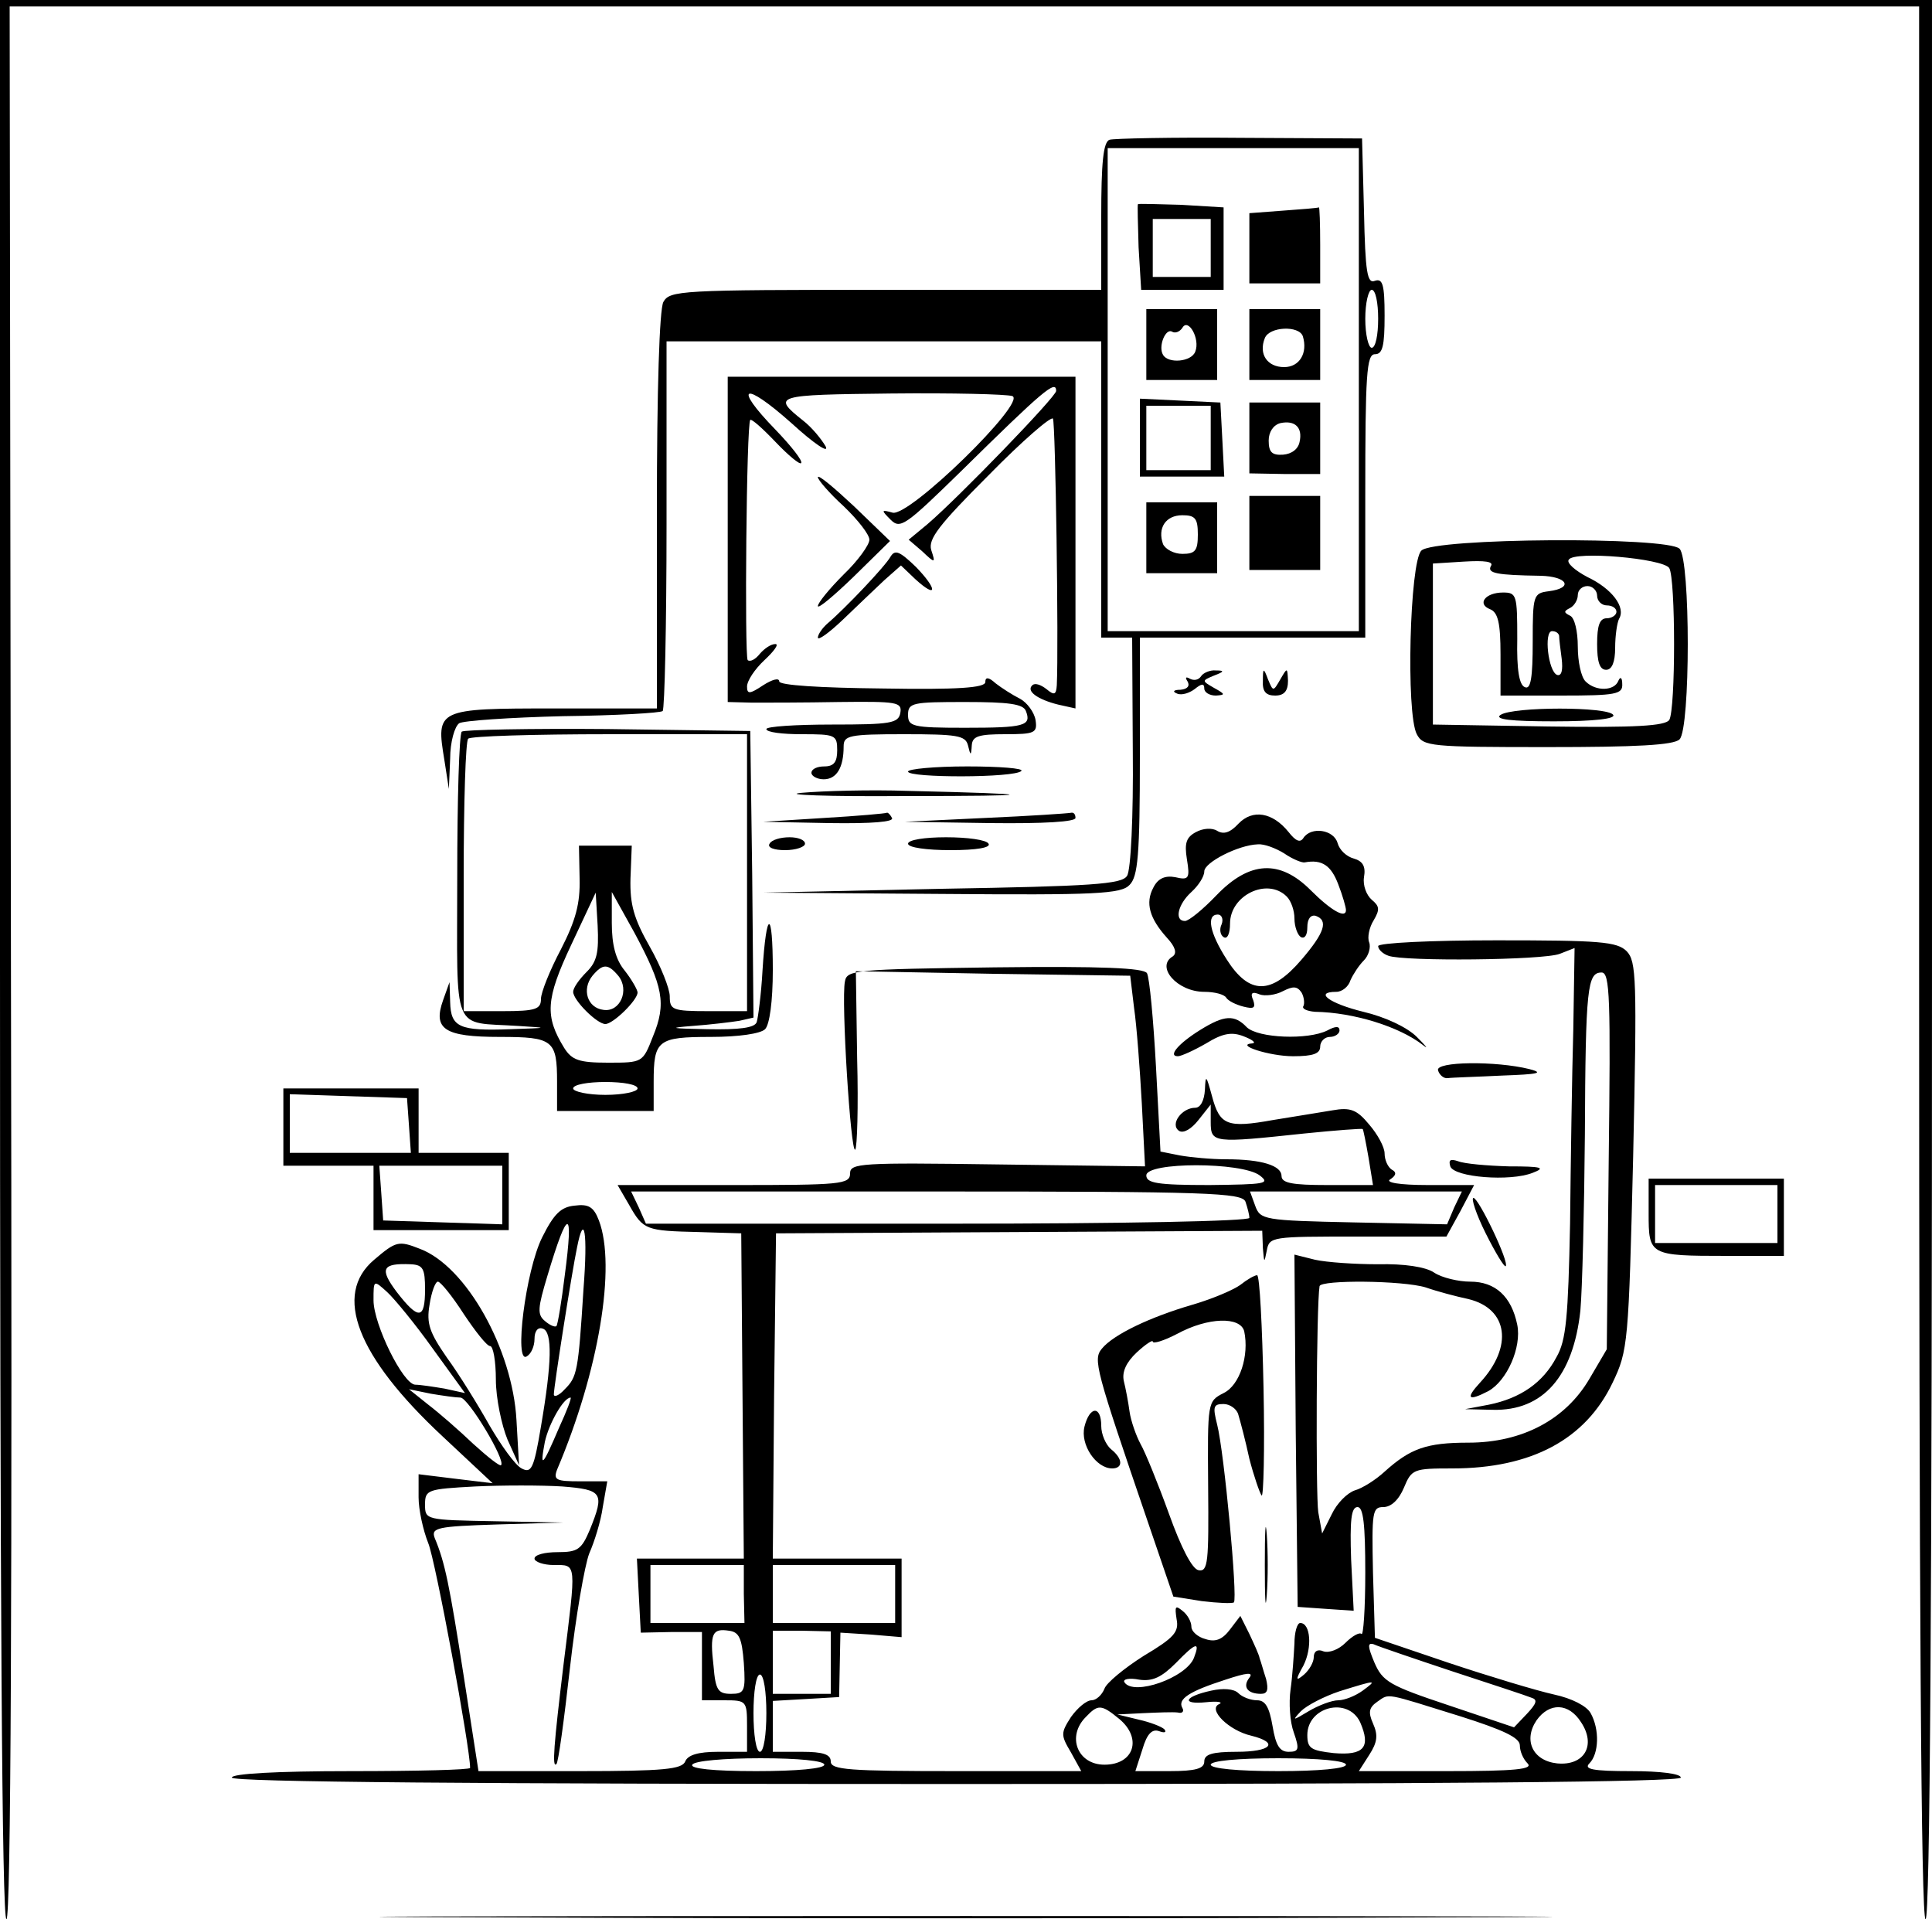 <?xml version="1.0" standalone="no"?>
<!DOCTYPE svg PUBLIC "-//W3C//DTD SVG 20010904//EN"
 "http://www.w3.org/TR/2001/REC-SVG-20010904/DTD/svg10.dtd">
<svg version="1.0" xmlns="http://www.w3.org/2000/svg"
 width="300pt" height="298pt" viewBox="0 0 300 298"
 preserveAspectRatio="xMidYMid meet">
<g transform="translate(0,298) scale(0.1,-0.1)"
fill="#000000" stroke="none">
<path d="M0 1490 c0 -983 3 -1490 10 -1490 7 0 9 503 7 1485 l-2 1485 1483 0
1482 0 0 -1485 c0 -983 3 -1485 10 -1485 7 0 10 503 10 1490 l0 1490 -1500 0
-1500 0 0 -1490z"/>
<path d="M1723 2763 c-10 -3 -13 -37 -13 -119 l0 -114 -335 0 c-320 0 -335 -1
-345 -19 -6 -12 -10 -134 -10 -325 l0 -306 -160 0 c-182 0 -183 -1 -170 -80
l7 -45 2 47 c0 26 7 50 14 55 6 4 79 9 161 11 82 1 152 5 155 8 3 3 6 134 6
290 l0 284 338 0 337 0 0 -230 0 -230 24 0 24 0 1 -177 c1 -99 -3 -185 -9
-193 -8 -13 -55 -16 -287 -20 l-278 -6 277 -2 c240 -2 279 0 292 14 13 13 16
46 16 200 l0 184 175 0 175 0 0 220 c0 189 2 220 15 220 12 0 15 13 15 60 0
48 -3 58 -15 54 -12 -5 -15 13 -17 108 l-3 113 -190 1 c-104 1 -196 -1 -202
-3z m387 -388 l0 -375 -195 0 -195 0 0 375 0 375 195 0 195 0 0 -375z m30 110
c0 -25 -4 -45 -10 -45 -5 0 -10 20 -10 45 0 25 5 45 10 45 6 0 10 -20 10 -45z"/>
<path d="M1767 2663 c-1 -1 0 -31 1 -67 l4 -66 64 0 64 0 0 64 0 64 -66 4
c-36 1 -66 2 -67 1z m113 -68 l0 -45 -45 0 -45 0 0 45 0 45 45 0 45 0 0 -45z"/>
<path d="M1993 2653 l-53 -4 0 -55 0 -54 55 0 55 0 0 60 c0 33 -1 59 -2 58 -2
-1 -27 -3 -55 -5z"/>
<path d="M1780 2445 l0 -55 55 0 55 0 0 55 0 55 -55 0 -55 0 0 -55z m76 -11
c-6 -16 -42 -19 -50 -5 -8 13 4 42 14 36 5 -3 12 0 16 6 9 16 28 -17 20 -37z"/>
<path d="M1940 2445 l0 -55 55 0 55 0 0 55 0 55 -55 0 -55 0 0 -55z m83 13 c8
-26 -5 -48 -29 -48 -26 0 -40 20 -30 45 7 18 53 20 59 3z"/>
<path d="M1770 2300 l0 -60 65 0 66 0 -3 58 -3 57 -62 3 -63 3 0 -61z m110 0
l0 -50 -50 0 -50 0 0 50 0 50 50 0 50 0 0 -50z"/>
<path d="M1940 2300 l0 -55 55 -1 55 0 0 55 0 56 -55 0 -55 0 0 -55z m78 -6
c-2 -11 -12 -19 -26 -20 -17 -1 -22 4 -22 22 0 13 7 24 18 27 23 5 35 -7 30
-29z"/>
<path d="M1940 2153 l0 -58 55 0 55 0 0 58 0 57 -55 0 -55 0 0 -57z"/>
<path d="M1780 2145 l0 -55 55 0 55 0 0 55 0 55 -55 0 -55 0 0 -55z m80 5 c0
-25 -4 -30 -24 -30 -13 0 -26 7 -30 15 -9 25 4 45 30 45 20 0 24 -5 24 -30z"/>
<path d="M1130 2143 l0 -253 38 -1 c20 0 81 0 135 1 90 1 98 0 95 -17 -3 -16
-15 -18 -106 -18 -56 0 -102 -3 -102 -7 0 -5 25 -8 55 -8 52 0 55 -1 55 -25 0
-18 -5 -25 -20 -25 -11 0 -20 -4 -20 -10 0 -5 9 -10 19 -10 20 0 31 18 31 51
0 17 8 19 94 19 82 0 95 -2 99 -17 4 -17 5 -17 6 0 1 14 11 17 52 17 46 0 50
2 47 22 -2 12 -13 27 -24 33 -12 6 -29 17 -38 24 -11 10 -16 10 -16 2 0 -9
-43 -12 -160 -10 -97 1 -160 5 -160 11 0 6 -11 3 -25 -6 -21 -14 -25 -14 -25
-2 0 9 12 27 27 41 15 14 23 25 17 25 -7 0 -17 -7 -24 -15 -7 -9 -15 -13 -19
-10 -5 6 -2 367 4 373 2 2 19 -13 39 -34 20 -21 38 -36 40 -33 3 3 -15 26 -40
52 -67 69 -49 76 25 10 35 -32 59 -48 53 -36 -7 12 -22 30 -35 40 -49 39 -44
40 136 42 95 1 180 -1 189 -4 23 -9 -160 -188 -186 -181 -18 5 -18 4 -3 -11
15 -15 23 -9 109 75 128 126 148 143 148 125 0 -9 -152 -166 -200 -207 l-29
-24 21 -18 c20 -19 21 -19 14 2 -5 17 12 39 89 116 52 53 97 92 100 88 4 -7 9
-352 6 -414 -1 -15 -4 -16 -16 -6 -9 7 -18 10 -22 6 -10 -9 8 -22 40 -30 l27
-6 0 257 0 258 -270 0 -270 0 0 -252z m463 -267 c9 -23 -2 -26 -95 -26 -81 0
-88 2 -88 20 0 19 7 20 89 20 67 0 90 -3 94 -14z"/>
<path d="M1270 2239 c0 -4 18 -25 40 -45 22 -21 40 -44 40 -52 0 -8 -18 -33
-40 -54 -22 -22 -40 -44 -40 -49 0 -5 25 16 56 46 l56 55 -56 54 c-31 29 -56
50 -56 45z"/>
<path d="M2207 2125 c-18 -18 -24 -253 -7 -285 10 -19 21 -20 203 -20 137 0
196 3 205 12 17 17 17 279 0 296 -19 19 -382 17 -401 -3z m385 -27 c10 -17 10
-219 0 -236 -7 -9 -51 -12 -188 -10 l-179 3 0 125 0 125 48 3 c33 2 47 0 42
-7 -6 -11 9 -14 77 -15 42 -1 52 -19 13 -24 -24 -3 -25 -6 -25 -78 0 -56 -3
-75 -12 -71 -9 3 -13 27 -12 75 0 68 -1 72 -22 72 -28 0 -41 -18 -20 -26 12
-5 16 -21 16 -70 l0 -64 95 0 c84 0 95 2 94 18 0 10 -3 12 -6 5 -6 -16 -35
-17 -51 -1 -7 7 -12 31 -12 54 0 24 -5 45 -12 48 -10 5 -10 7 0 12 6 3 12 12
12 20 0 8 7 14 15 14 8 0 15 -7 15 -15 0 -8 7 -15 15 -15 8 0 15 -4 15 -10 0
-5 -7 -10 -15 -10 -11 0 -15 -11 -15 -40 0 -28 4 -40 14 -40 9 0 14 12 14 34
0 19 3 39 6 45 11 18 -11 47 -49 65 -19 10 -33 22 -29 27 8 14 146 2 156 -13z
m-171 -105 c0 -5 2 -21 4 -36 2 -17 0 -27 -7 -25 -14 5 -21 68 -8 68 6 0 10
-3 11 -7z"/>
<path d="M2330 1870 c-10 -7 16 -10 83 -10 63 0 96 4 92 10 -8 13 -155 13
-175 0z"/>
<path d="M1383 2116 c-8 -15 -72 -82 -98 -104 -8 -7 -15 -17 -15 -22 0 -5 17
7 39 28 21 20 50 48 64 61 l26 23 22 -21 c35 -32 35 -16 1 19 -25 24 -32 27
-39 16z"/>
<path d="M1865 1930 c-4 -6 -11 -7 -17 -4 -7 4 -8 2 -4 -4 4 -7 0 -12 -11 -13
-11 0 -13 -3 -5 -6 7 -3 19 1 27 7 11 9 15 9 15 1 0 -6 8 -11 18 -11 15 1 15
2 -3 12 -19 11 -19 11 0 19 16 6 17 8 3 8 -9 1 -20 -4 -23 -9z"/>
<path d="M1961 1923 c-1 -17 5 -23 19 -23 14 0 20 7 20 23 -1 21 -1 21 -12 2
-11 -19 -11 -19 -19 0 -7 19 -8 18 -8 -2z"/>
<path d="M717 1844 c-4 -4 -7 -105 -7 -225 0 -249 -10 -225 95 -232 48 -3 47
-3 -12 -5 -80 -3 -93 3 -94 42 l-1 31 -10 -28 c-16 -45 2 -57 88 -57 83 0 89
-5 89 -70 l0 -45 75 0 75 0 0 45 c0 65 6 70 89 70 43 0 77 5 84 12 7 7 12 43
12 92 0 95 -10 95 -16 -1 -2 -37 -7 -74 -9 -80 -3 -9 -27 -12 -77 -11 -56 1
-62 2 -23 5 28 2 60 6 73 8 l22 5 -2 223 -3 222 -221 3 c-121 1 -223 -1 -227
-4z m443 -219 l0 -215 -60 0 c-56 0 -60 2 -60 23 0 12 -14 47 -31 77 -25 44
-31 66 -30 106 l2 51 -41 0 -41 0 1 -51 c1 -39 -6 -65 -29 -110 -17 -32 -31
-67 -31 -77 0 -16 -8 -19 -60 -19 l-60 0 0 208 c0 115 3 212 7 215 3 4 102 7
220 7 l213 0 0 -215z m-249 -154 c-12 -12 -21 -25 -21 -31 0 -13 37 -50 50
-50 12 0 50 37 50 49 0 4 -9 20 -20 34 -14 17 -20 40 -20 74 l0 48 35 -63 c45
-84 50 -110 29 -161 -16 -41 -16 -41 -70 -41 -45 0 -56 4 -68 23 -30 49 -29
75 11 160 l38 81 3 -51 c2 -42 -1 -56 -17 -72z m49 -6 c18 -22 3 -57 -23 -53
-25 3 -34 32 -17 53 16 19 24 19 40 0z m30 -175 c0 -5 -22 -10 -50 -10 -27 0
-50 5 -50 10 0 6 23 10 50 10 28 0 50 -4 50 -10z"/>
<path d="M1410 1782 c0 -10 166 -10 176 1 4 4 -34 7 -84 7 -51 0 -92 -4 -92
-8z"/>
<path d="M1245 1749 c-33 -3 39 -6 160 -5 215 0 217 3 5 8 -58 2 -132 0 -165
-3z"/>
<path d="M1280 1710 l-95 -6 103 -2 c67 -1 101 2 97 8 -3 6 -7 9 -8 8 -1 -1
-45 -5 -97 -8z"/>
<path d="M1530 1710 l-125 -6 133 -2 c83 -1 132 2 132 8 0 6 -3 9 -7 8 -5 -1
-64 -5 -133 -8z"/>
<path d="M1923 1701 c-13 -14 -23 -17 -33 -11 -8 5 -22 4 -33 -2 -15 -8 -18
-17 -14 -42 5 -30 3 -33 -18 -28 -16 3 -27 -2 -34 -16 -13 -24 -6 -48 21 -78
13 -14 16 -24 9 -29 -27 -16 7 -55 49 -55 16 0 31 -4 34 -9 3 -5 15 -11 27
-14 16 -4 19 -2 15 10 -5 11 -2 14 10 9 8 -3 25 -1 36 5 16 8 22 8 29 -2 4 -7
5 -17 3 -21 -3 -4 5 -8 18 -9 60 -1 131 -23 168 -52 9 -7 4 -1 -10 13 -15 15
-49 31 -83 39 -53 13 -77 31 -42 31 9 0 19 8 22 18 4 9 13 23 21 31 7 7 11 20
8 28 -3 7 0 23 7 34 10 17 9 22 -3 32 -8 7 -14 22 -12 35 3 17 -2 25 -16 29
-11 3 -22 13 -25 24 -6 21 -41 26 -53 8 -5 -8 -12 -5 -23 9 -25 31 -56 36 -78
13z m71 -46 c13 -9 28 -15 32 -14 27 5 41 -5 52 -34 7 -18 12 -36 12 -40 0
-14 -23 -1 -55 31 -48 48 -95 45 -146 -8 -21 -22 -43 -40 -49 -40 -17 0 -11
26 10 45 11 10 20 24 20 32 0 14 53 41 83 42 10 1 28 -6 41 -14z m4 -67 c7 -7
12 -22 12 -34 0 -13 5 -26 10 -29 6 -3 10 3 10 15 0 13 5 20 13 18 20 -7 14
-26 -22 -68 -47 -55 -81 -55 -116 0 -27 42 -32 70 -14 70 6 0 9 -7 6 -15 -4
-8 -2 -17 3 -20 6 -4 10 6 10 21 0 44 58 72 88 42z"/>
<path d="M1195 1670 c-4 -6 7 -10 24 -10 17 0 31 5 31 10 0 6 -11 10 -24 10
-14 0 -28 -4 -31 -10z"/>
<path d="M1410 1670 c0 -6 29 -10 66 -10 41 0 63 4 59 10 -3 6 -33 10 -66 10
-33 0 -59 -4 -59 -10z"/>
<path d="M2140 1511 c0 -5 7 -12 16 -15 24 -9 240 -7 266 3 l23 9 -2 -127 c-2
-69 -4 -205 -5 -301 -3 -145 -6 -181 -21 -207 -21 -40 -56 -64 -105 -74 l-37
-7 43 -1 c78 -2 125 52 136 154 3 33 6 156 7 273 1 230 4 252 26 252 13 0 14
-41 11 -292 l-3 -293 -27 -46 c-37 -63 -104 -99 -188 -99 -65 0 -90 -9 -130
-45 -14 -13 -35 -26 -46 -29 -12 -4 -28 -20 -36 -37 l-15 -30 -6 33 c-4 27 -3
321 2 351 2 10 129 9 165 -2 17 -6 47 -14 66 -18 62 -15 70 -74 18 -130 -23
-25 -18 -29 13 -13 29 16 52 68 45 103 -9 44 -34 67 -73 67 -18 0 -44 6 -56
14 -13 9 -47 14 -87 13 -36 0 -80 3 -98 7 l-32 8 2 -274 3 -273 43 -3 44 -3
-4 80 c-2 60 0 81 10 81 9 0 12 -27 12 -102 0 -56 -3 -99 -6 -95 -3 3 -14 -3
-25 -14 -10 -10 -25 -16 -34 -13 -9 4 -15 0 -15 -9 0 -8 -7 -20 -15 -27 -13
-11 -14 -9 -1 14 14 28 11 66 -5 66 -5 0 -9 -15 -9 -32 -1 -18 -3 -50 -6 -71
-3 -21 -1 -51 5 -67 9 -26 8 -30 -8 -30 -14 0 -20 10 -25 40 -5 29 -11 40 -24
40 -10 0 -23 5 -29 11 -7 7 -24 8 -42 4 -42 -9 -48 -22 -8 -18 18 2 27 0 20
-3 -18 -8 15 -41 50 -49 44 -11 31 -25 -23 -25 -38 0 -50 -4 -50 -15 0 -11
-13 -15 -54 -15 l-53 0 11 34 c7 24 15 32 26 28 8 -3 12 -2 8 3 -4 4 -22 11
-40 15 l-33 8 40 2 c22 1 46 2 54 1 7 -2 10 2 7 7 -8 14 11 26 67 44 33 11 44
12 37 3 -11 -14 -3 -25 18 -25 10 0 12 6 8 23 -4 12 -8 27 -10 32 -1 6 -9 23
-16 38 l-14 28 -16 -21 c-12 -16 -23 -20 -38 -15 -12 3 -22 12 -22 19 0 8 -6
19 -14 25 -11 9 -12 7 -9 -13 4 -20 -4 -29 -51 -57 -30 -19 -58 -42 -61 -51
-4 -10 -13 -18 -20 -18 -8 0 -22 -12 -32 -26 -16 -25 -16 -28 0 -55 l16 -29
-194 0 c-167 0 -195 2 -195 15 0 11 -12 15 -45 15 l-45 0 0 39 0 40 52 3 51 3
1 50 1 50 48 -3 47 -4 0 61 0 61 -100 0 -100 0 2 253 3 252 378 2 377 2 1 -27
c2 -23 2 -24 6 -4 4 22 7 22 142 22 l137 0 22 40 21 40 -72 0 c-44 0 -67 4
-58 9 9 6 10 11 2 15 -6 4 -11 15 -11 25 0 10 -11 30 -24 45 -19 23 -29 27
-57 22 -19 -3 -60 -10 -92 -15 -72 -13 -83 -8 -95 37 -9 33 -10 34 -11 10 -1
-17 -7 -28 -15 -28 -21 0 -40 -26 -25 -36 7 -4 19 3 30 17 l19 24 0 -27 c0
-33 4 -33 145 -18 49 5 90 8 91 7 1 -1 5 -21 9 -44 l7 -43 -71 0 c-54 0 -71 3
-71 14 0 16 -30 26 -86 26 -23 0 -55 3 -72 6 l-30 6 -7 132 c-4 73 -10 138
-14 145 -5 8 -69 11 -237 9 -217 -3 -229 -4 -232 -22 -6 -29 9 -268 16 -261 3
3 5 66 3 141 l-2 136 213 -4 213 -3 6 -50 c4 -27 9 -94 12 -148 l5 -98 -229 3
c-213 3 -229 2 -229 -14 0 -17 -15 -18 -181 -18 l-180 0 18 -31 c22 -39 26
-40 108 -42 l66 -2 2 -253 2 -252 -83 0 -83 0 3 -58 3 -57 48 1 47 0 0 -53 0
-53 35 0 c34 0 35 -1 35 -40 l0 -40 -45 0 c-31 0 -47 -5 -51 -15 -5 -12 -33
-15 -164 -15 l-157 0 -23 148 c-22 141 -29 176 -45 214 -6 16 4 18 97 21 l103
3 -107 2 c-107 2 -108 2 -108 26 0 23 4 24 78 28 42 2 103 2 135 0 63 -5 66
-10 43 -67 -13 -31 -19 -35 -50 -35 -20 0 -36 -4 -36 -10 0 -5 14 -10 30 -10
36 0 35 6 15 -155 -15 -124 -18 -161 -11 -154 3 2 12 69 21 149 9 80 23 160
30 178 8 18 18 50 21 72 l7 40 -43 0 c-36 0 -41 2 -35 18 65 153 92 316 65
387 -8 21 -16 26 -38 23 -21 -2 -32 -13 -50 -49 -26 -52 -44 -198 -24 -185 7
4 12 16 12 27 0 12 5 19 13 16 15 -5 14 -53 -3 -152 -11 -66 -15 -73 -30 -65
-10 5 -32 36 -50 67 -18 32 -47 79 -66 105 -27 39 -32 53 -27 82 3 20 9 36 13
36 4 0 22 -22 40 -50 18 -27 36 -50 41 -50 5 0 9 -24 9 -52 0 -29 9 -71 18
-93 l18 -40 -4 70 c-6 110 -78 239 -150 266 -33 13 -37 12 -71 -17 -64 -54
-27 -150 106 -274 l78 -73 -58 7 -57 7 0 -36 c0 -19 7 -51 15 -71 11 -26 65
-317 65 -349 0 -3 -83 -5 -185 -5 -117 0 -185 -4 -185 -10 0 -7 382 -10 1125
-10 743 0 1125 3 1125 10 0 6 -32 10 -77 10 -60 0 -74 3 -65 12 15 15 16 53 2
78 -6 11 -29 23 -57 29 -27 6 -100 28 -163 49 l-115 39 -3 101 c-2 95 -1 102
16 102 12 0 24 11 32 30 12 29 15 30 75 30 123 0 207 45 249 133 24 50 25 61
32 352 6 276 5 302 -10 318 -15 15 -42 17 -202 17 -101 0 -184 -4 -184 -9z
m-184 -356 c17 -13 9 -14 -78 -15 -81 0 -98 3 -98 15 0 21 148 21 176 0z m-22
-41 c3 -9 6 -20 6 -25 0 -5 -191 -9 -468 -9 l-469 0 -11 25 -12 25 474 0 c423
0 475 -2 480 -16z m324 -9 l-11 -26 -145 3 c-140 3 -145 4 -153 26 l-8 22 164
0 165 0 -12 -25z m-1381 -105 c-5 -41 -11 -77 -13 -79 -2 -2 -10 1 -18 8 -12
10 -11 20 4 70 32 107 41 107 27 1z m29 -22 c-8 -128 -10 -136 -29 -155 -9
-10 -17 -13 -17 -8 0 12 28 190 36 228 11 56 17 24 10 -65z m-246 0 c0 -47
-10 -48 -44 -4 -27 36 -23 45 22 43 19 -1 22 -7 22 -39z m12 -92 l50 -69 -32
7 c-18 3 -38 6 -45 6 -19 0 -65 94 -65 131 0 32 0 32 21 13 11 -10 44 -50 71
-88z m43 -76 c12 0 71 -98 63 -105 -2 -2 -21 13 -43 33 -22 21 -53 48 -70 61
l-30 24 34 -7 c18 -3 39 -6 46 -6z m153 -47 c-26 -61 -30 -64 -22 -22 6 28 29
69 40 69 2 0 -6 -21 -18 -47z m287 -258 l1 -45 -73 0 -73 0 0 45 0 45 73 0 72
0 0 -45z m235 0 l0 -45 -95 0 -95 0 0 45 0 45 95 0 95 0 0 -45z m-235 -107 c3
-44 1 -48 -20 -48 -20 0 -24 6 -27 43 -6 51 -2 59 24 55 16 -2 20 -12 23 -50z
m135 0 l0 -48 -45 0 -45 0 0 49 0 49 45 0 45 -1 0 -49z m564 8 c-12 -31 -94
-60 -108 -38 -3 5 8 7 23 4 21 -3 35 4 57 26 31 32 38 34 28 8z m401 -21 c61
-20 116 -38 123 -41 10 -3 8 -9 -7 -25 l-20 -21 -101 34 c-93 31 -103 37 -116
67 -10 24 -11 31 -1 28 6 -3 62 -22 122 -42z m-1065 -65 c0 -33 -4 -60 -10
-60 -6 0 -10 27 -10 60 0 33 4 60 10 60 6 0 10 -27 10 -60z m926 35 c-11 -8
-28 -15 -38 -15 -10 0 -31 -8 -46 -17 -25 -15 -26 -15 -12 0 9 9 36 23 60 31
58 18 59 18 36 1z m152 -40 c66 -21 92 -33 92 -45 0 -9 5 -21 12 -28 9 -9 -18
-12 -125 -12 l-137 0 16 25 c13 20 14 31 6 49 -8 18 -6 25 7 34 19 13 10 14
129 -23z m-530 -4 c36 -30 23 -71 -23 -71 -42 0 -59 44 -29 74 19 20 24 20 52
-3z m374 -5 c17 -39 6 -52 -41 -48 -35 4 -41 7 -41 28 0 44 63 60 82 20z m343
0 c24 -36 5 -68 -37 -64 -38 4 -53 36 -32 67 20 28 50 27 69 -3z m-1175 -66
c0 -6 -42 -10 -106 -10 -67 0 -103 4 -99 10 3 6 50 10 106 10 59 0 99 -4 99
-10z m810 0 c0 -6 -42 -10 -105 -10 -63 0 -105 4 -105 10 0 6 42 10 105 10 63
0 105 -4 105 -10z"/>
<path d="M1864 1381 c-34 -21 -51 -41 -35 -41 5 0 25 9 44 20 26 16 40 18 58
11 13 -5 20 -10 14 -11 -29 -2 26 -20 63 -20 31 0 42 4 42 15 0 8 7 15 15 15
8 0 15 5 15 10 0 7 -6 7 -19 0 -30 -15 -107 -12 -125 5 -19 20 -35 19 -72 -4z"/>
<path d="M2233 1318 c2 -7 9 -13 15 -12 7 1 45 2 85 4 56 2 65 4 42 10 -52 13
-147 12 -142 -2z"/>
<path d="M440 1230 l0 -60 70 0 70 0 0 -50 0 -50 105 0 105 0 0 60 0 60 -70 0
-70 0 0 50 0 50 -105 0 -105 0 0 -60z m195 3 l3 -43 -94 0 -94 0 0 45 0 46 91
-3 91 -3 3 -42z m145 -108 l0 -46 -92 3 -93 3 -3 43 -3 42 95 0 96 0 0 -45z"/>
<path d="M2252 1169 c6 -17 93 -24 128 -10 21 8 14 10 -37 10 -34 1 -69 4 -79
8 -12 4 -15 2 -12 -8z"/>
<path d="M2560 1096 c0 -65 1 -66 121 -66 l89 0 0 60 0 60 -105 0 -105 0 0
-54z m200 -1 l0 -45 -95 0 -95 0 0 45 0 45 95 0 95 0 0 -45z"/>
<path d="M2307 1065 c15 -30 29 -53 31 -51 6 6 -42 106 -50 106 -4 0 4 -25 19
-55z"/>
<path d="M1926 985 c-11 -8 -44 -22 -75 -31 -65 -19 -122 -46 -140 -68 -14
-17 -10 -31 71 -268 l40 -117 44 -7 c25 -3 47 -4 50 -2 6 7 -15 233 -26 276
-7 28 -6 32 10 32 10 0 21 -8 23 -17 3 -10 11 -40 17 -68 7 -27 16 -53 19 -57
3 -4 5 71 3 167 -2 96 -6 175 -10 175 -4 0 -16 -7 -26 -15z m6 -72 c8 -38 -7
-84 -32 -96 -25 -13 -25 -13 -24 -145 1 -117 0 -133 -15 -130 -10 2 -27 35
-46 88 -17 47 -37 96 -44 108 -7 13 -15 36 -17 50 -2 15 -6 36 -9 48 -3 14 4
29 20 44 14 13 25 20 25 17 0 -4 17 1 38 12 48 26 98 27 104 4z"/>
<path d="M1684 765 c-7 -28 18 -65 43 -65 17 0 17 15 -2 30 -8 7 -15 23 -15
36 0 32 -18 31 -26 -1z"/>
<path d="M1964 550 c0 -52 1 -74 3 -47 2 26 2 68 0 95 -2 26 -3 4 -3 -48z"/>
<path d="M762 3 c406 -2 1070 -2 1475 0 406 1 74 2 -737 2 -811 0 -1143 -1
-738 -2z"/>
</g>
</svg>
